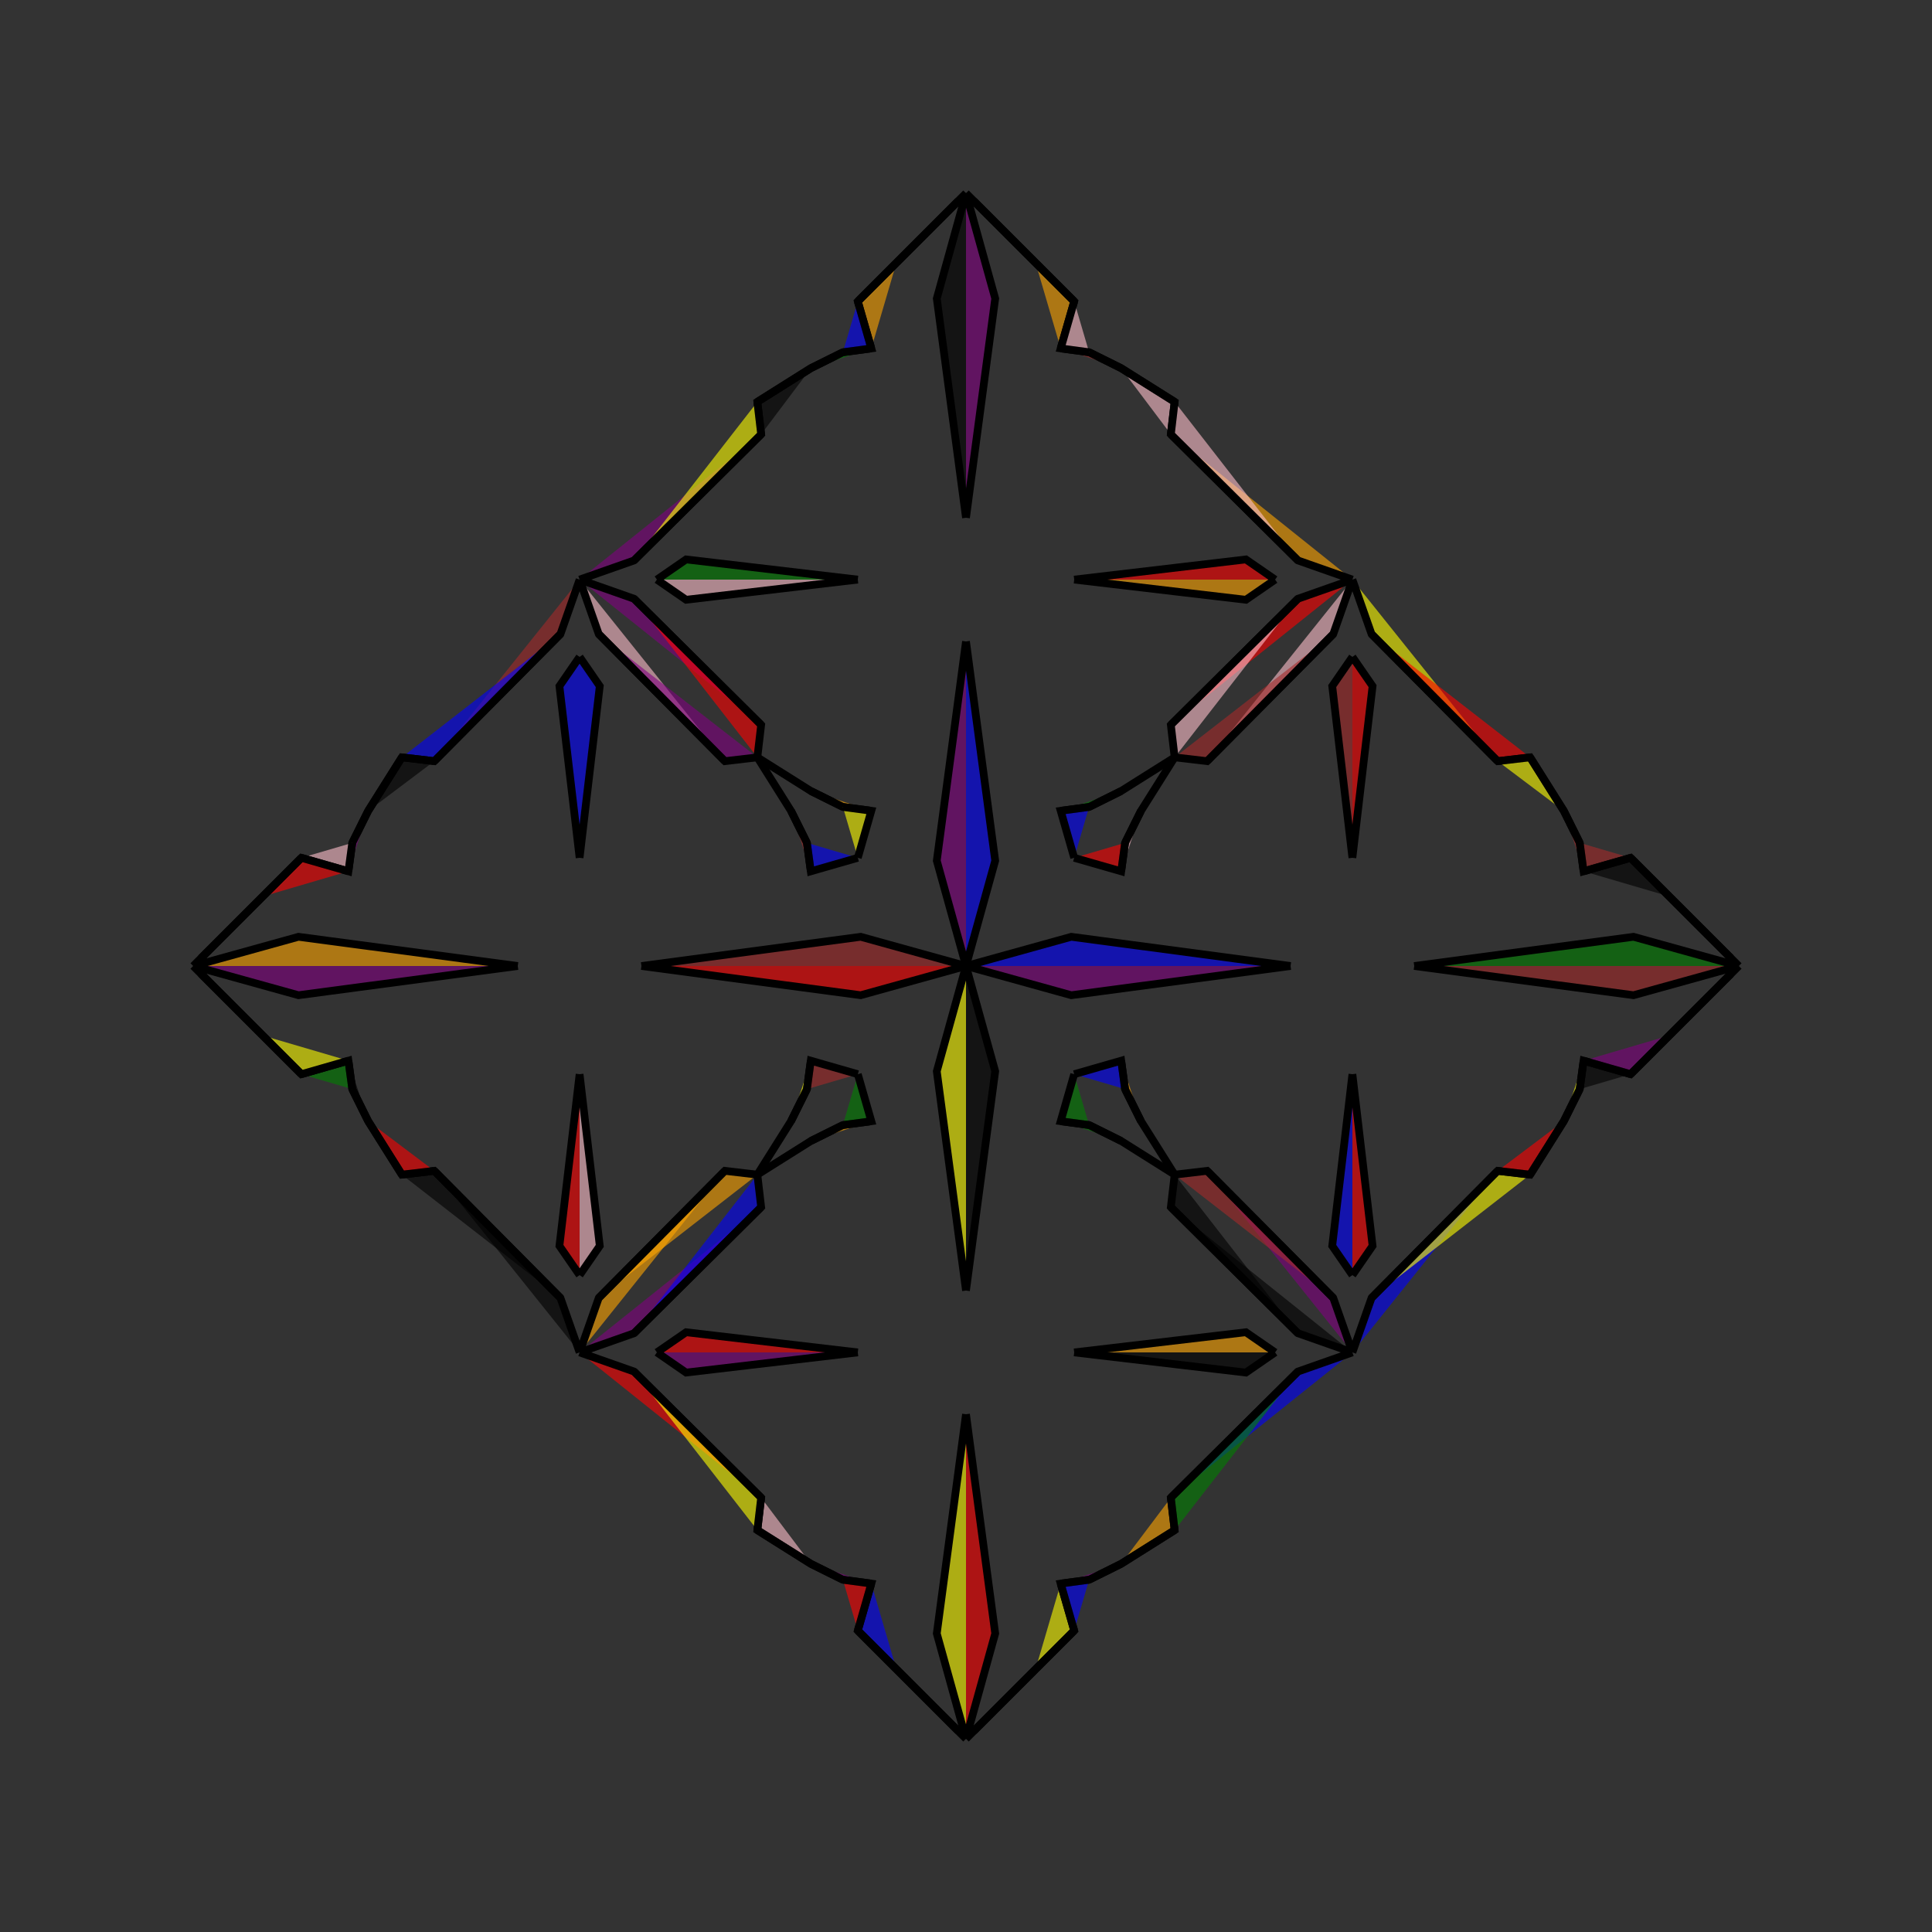 <?xml version="1.0" encoding="UTF-8"?>
<svg xmlns="http://www.w3.org/2000/svg" xmlns:xlink="http://www.w3.org/1999/xlink"
     width="250" height="250" viewBox="-125.0 -125.0 250 250">
<rect x="-125.0" y="-125.0" width="250" height="250" fill="#333333" stroke="none"/>
<defs>
</defs>
<path d="M0.0,-0.0 L13.625,-3.78 L42.0,-0.0" fill="blue" fill-opacity="0.6" stroke="black" stroke-width="1" />
<path d="M0.0,-0.0 L13.625,3.78 L42.0,-0.0" fill="purple" fill-opacity="0.6" stroke="black" stroke-width="1" />
<path d="M50.0,-14.0 L47.39,-36.218 L50.0,-40.0" fill="brown" fill-opacity="0.6" stroke="black" stroke-width="1" />
<path d="M50.0,14.0 L47.39,36.218 L50.0,40.0" fill="blue" fill-opacity="0.6" stroke="black" stroke-width="1" />
<path d="M50.0,-50.0 L47.523,-42.956 L31.196,-26.507" fill="pink" fill-opacity="0.6" stroke="black" stroke-width="1" />
<path d="M50.0,50.0 L47.523,42.956 L31.196,26.507" fill="purple" fill-opacity="0.6" stroke="black" stroke-width="1" />
<path d="M47.523,-42.956 L31.196,-26.507 L27.0,-27.0" fill="brown" fill-opacity="0.6" stroke="black" stroke-width="1" />
<path d="M47.523,42.956 L31.196,26.507 L27.0,27.0" fill="brown" fill-opacity="0.6" stroke="black" stroke-width="1" />
<path d="M26.507,68.804 L27.0,73.0 L20.06,77.366" fill="orange" fill-opacity="0.6" stroke="black" stroke-width="1" />
<path d="M26.507,-68.804 L27.0,-73.0 L20.06,-77.366" fill="pink" fill-opacity="0.6" stroke="black" stroke-width="1" />
<path d="M27.0,-27.0 L22.634,-20.06 L20.582,-15.931" fill="orange" fill-opacity="0.6" stroke="black" stroke-width="1" />
<path d="M27.0,27.0 L22.634,20.06 L20.582,15.931" fill="orange" fill-opacity="0.6" stroke="black" stroke-width="1" />
<path d="M22.634,-20.06 L20.582,-15.931 L20.083,-12.252" fill="pink" fill-opacity="0.6" stroke="black" stroke-width="1" />
<path d="M22.634,20.06 L20.582,15.931 L20.083,12.252" fill="orange" fill-opacity="0.6" stroke="black" stroke-width="1" />
<path d="M20.582,-15.931 L20.083,-12.252 L14.0,-14.0" fill="red" fill-opacity="0.6" stroke="black" stroke-width="1" />
<path d="M20.582,15.931 L20.083,12.252 L14.0,14.0" fill="blue" fill-opacity="0.6" stroke="black" stroke-width="1" />
<path d="M12.252,79.917 L14.0,86.0 L9.0,91.0" fill="yellow" fill-opacity="0.6" stroke="black" stroke-width="1" />
<path d="M12.252,-79.917 L14.0,-86.0 L9.0,-91.0" fill="orange" fill-opacity="0.6" stroke="black" stroke-width="1" />
<path d="M14.0,86.0 L9.0,91.0 L1.0,99.0" fill="green" fill-opacity="0.6" stroke="black" stroke-width="1" />
<path d="M14.0,-86.0 L9.0,-91.0 L1.0,-99.0" fill="yellow" fill-opacity="0.6" stroke="black" stroke-width="1" />
<path d="M9.0,91.0 L1.0,99.0 L0.0,100.0" fill="yellow" fill-opacity="0.6" stroke="black" stroke-width="1" />
<path d="M9.0,-91.0 L1.0,-99.0 L0.0,-100.0" fill="orange" fill-opacity="0.6" stroke="black" stroke-width="1" />
<path d="M0.0,-0.0 L-13.625,-3.78 L-42.0,-0.0" fill="brown" fill-opacity="0.6" stroke="black" stroke-width="1" />
<path d="M0.0,-0.0 L-13.625,3.78 L-42.0,-0.0" fill="red" fill-opacity="0.6" stroke="black" stroke-width="1" />
<path d="M-50.0,-14.0 L-47.39,-36.218 L-50.0,-40.0" fill="blue" fill-opacity="0.6" stroke="black" stroke-width="1" />
<path d="M-50.0,14.0 L-47.39,36.218 L-50.0,40.0" fill="pink" fill-opacity="0.6" stroke="black" stroke-width="1" />
<path d="M-50.0,-50.0 L-47.523,-42.956 L-31.196,-26.507" fill="pink" fill-opacity="0.6" stroke="black" stroke-width="1" />
<path d="M-50.0,50.0 L-47.523,42.956 L-31.196,26.507" fill="orange" fill-opacity="0.6" stroke="black" stroke-width="1" />
<path d="M-47.523,-42.956 L-31.196,-26.507 L-27.0,-27.0" fill="purple" fill-opacity="0.6" stroke="black" stroke-width="1" />
<path d="M-47.523,42.956 L-31.196,26.507 L-27.0,27.0" fill="orange" fill-opacity="0.6" stroke="black" stroke-width="1" />
<path d="M-26.507,68.804 L-27.0,73.0 L-20.06,77.366" fill="pink" fill-opacity="0.6" stroke="black" stroke-width="1" />
<path d="M-26.507,-68.804 L-27.0,-73.0 L-20.06,-77.366" fill="black" fill-opacity="0.6" stroke="black" stroke-width="1" />
<path d="M-27.0,-27.0 L-22.634,-20.06 L-20.582,-15.931" fill="orange" fill-opacity="0.6" stroke="black" stroke-width="1" />
<path d="M-27.0,27.0 L-22.634,20.06 L-20.582,15.931" fill="yellow" fill-opacity="0.6" stroke="black" stroke-width="1" />
<path d="M-22.634,-20.06 L-20.582,-15.931 L-20.083,-12.252" fill="brown" fill-opacity="0.6" stroke="black" stroke-width="1" />
<path d="M-22.634,20.06 L-20.582,15.931 L-20.083,12.252" fill="yellow" fill-opacity="0.6" stroke="black" stroke-width="1" />
<path d="M-20.582,-15.931 L-20.083,-12.252 L-14.0,-14.0" fill="blue" fill-opacity="0.6" stroke="black" stroke-width="1" />
<path d="M-20.582,15.931 L-20.083,12.252 L-14.0,14.0" fill="brown" fill-opacity="0.6" stroke="black" stroke-width="1" />
<path d="M-12.252,79.917 L-14.0,86.0 L-9.0,91.0" fill="blue" fill-opacity="0.6" stroke="black" stroke-width="1" />
<path d="M-12.252,-79.917 L-14.0,-86.0 L-9.0,-91.0" fill="orange" fill-opacity="0.6" stroke="black" stroke-width="1" />
<path d="M-14.0,86.0 L-9.0,91.0 L-1.0,99.0" fill="green" fill-opacity="0.6" stroke="black" stroke-width="1" />
<path d="M-14.0,-86.0 L-9.0,-91.0 L-1.0,-99.0" fill="red" fill-opacity="0.6" stroke="black" stroke-width="1" />
<path d="M-9.0,91.0 L-1.0,99.0 L0.0,100.0" fill="blue" fill-opacity="0.6" stroke="black" stroke-width="1" />
<path d="M-9.0,-91.0 L-1.0,-99.0 L0.0,-100.0" fill="black" fill-opacity="0.6" stroke="black" stroke-width="1" />
<path d="M100.0,-0.0 L86.375,3.78 L58.0,-0.0" fill="brown" fill-opacity="0.6" stroke="black" stroke-width="1" />
<path d="M100.0,-0.0 L86.375,-3.78 L58.0,-0.0" fill="green" fill-opacity="0.6" stroke="black" stroke-width="1" />
<path d="M50.0,14.0 L52.61,36.218 L50.0,40.0" fill="red" fill-opacity="0.6" stroke="black" stroke-width="1" />
<path d="M50.0,-14.0 L52.61,-36.218 L50.0,-40.0" fill="red" fill-opacity="0.6" stroke="black" stroke-width="1" />
<path d="M50.0,50.0 L52.477,42.956 L68.804,26.507" fill="blue" fill-opacity="0.6" stroke="black" stroke-width="1" />
<path d="M50.0,-50.0 L52.477,-42.956 L68.804,-26.507" fill="yellow" fill-opacity="0.6" stroke="black" stroke-width="1" />
<path d="M52.477,42.956 L68.804,26.507 L73.0,27.0" fill="yellow" fill-opacity="0.6" stroke="black" stroke-width="1" />
<path d="M52.477,-42.956 L68.804,-26.507 L73.0,-27.0" fill="red" fill-opacity="0.6" stroke="black" stroke-width="1" />
<path d="M68.804,26.507 L73.0,27.0 L77.366,20.06" fill="red" fill-opacity="0.6" stroke="black" stroke-width="1" />
<path d="M68.804,-26.507 L73.0,-27.0 L77.366,-20.06" fill="yellow" fill-opacity="0.6" stroke="black" stroke-width="1" />
<path d="M73.0,27.0 L77.366,20.06 L79.418,15.931" fill="red" fill-opacity="0.6" stroke="black" stroke-width="1" />
<path d="M73.0,-27.0 L77.366,-20.06 L79.418,-15.931" fill="red" fill-opacity="0.6" stroke="black" stroke-width="1" />
<path d="M77.366,20.06 L79.418,15.931 L79.917,12.252" fill="yellow" fill-opacity="0.6" stroke="black" stroke-width="1" />
<path d="M77.366,-20.06 L79.418,-15.931 L79.917,-12.252" fill="brown" fill-opacity="0.6" stroke="black" stroke-width="1" />
<path d="M79.418,15.931 L79.917,12.252 L86.0,14.0" fill="black" fill-opacity="0.6" stroke="black" stroke-width="1" />
<path d="M79.418,-15.931 L79.917,-12.252 L86.0,-14.0" fill="brown" fill-opacity="0.6" stroke="black" stroke-width="1" />
<path d="M79.917,12.252 L86.0,14.0 L91.0,9.0" fill="purple" fill-opacity="0.6" stroke="black" stroke-width="1" />
<path d="M79.917,-12.252 L86.0,-14.0 L91.0,-9.0" fill="black" fill-opacity="0.6" stroke="black" stroke-width="1" />
<path d="M86.0,14.0 L91.0,9.0 L99.0,1.0" fill="yellow" fill-opacity="0.6" stroke="black" stroke-width="1" />
<path d="M86.0,-14.0 L91.0,-9.0 L99.0,-1.0" fill="purple" fill-opacity="0.6" stroke="black" stroke-width="1" />
<path d="M91.0,9.0 L99.0,1.0 L100.0,-0.0" fill="red" fill-opacity="0.6" stroke="black" stroke-width="1" />
<path d="M91.0,-9.0 L99.0,-1.0 L100.0,-0.0" fill="purple" fill-opacity="0.6" stroke="black" stroke-width="1" />
<path d="M0.0,-0.0 L3.78,-13.625 L0.0,-42.0" fill="blue" fill-opacity="0.6" stroke="black" stroke-width="1" />
<path d="M0.0,-0.0 L3.78,13.625 L0.0,42.0" fill="black" fill-opacity="0.6" stroke="black" stroke-width="1" />
<path d="M0.0,100.0 L3.78,86.375 L0.0,58.0" fill="red" fill-opacity="0.6" stroke="black" stroke-width="1" />
<path d="M0.0,-100.0 L3.78,-86.375 L0.0,-58.0" fill="purple" fill-opacity="0.6" stroke="black" stroke-width="1" />
<path d="M14.0,-50.0 L36.218,-47.39 L40.0,-50.0" fill="orange" fill-opacity="0.6" stroke="black" stroke-width="1" />
<path d="M14.0,50.0 L36.218,47.39 L40.0,50.0" fill="orange" fill-opacity="0.6" stroke="black" stroke-width="1" />
<path d="M14.0,50.0 L36.218,52.61 L40.0,50.0" fill="black" fill-opacity="0.6" stroke="black" stroke-width="1" />
<path d="M14.0,-50.0 L36.218,-52.61 L40.0,-50.0" fill="red" fill-opacity="0.6" stroke="black" stroke-width="1" />
<path d="M50.0,-50.0 L42.956,-47.523 L26.507,-31.196" fill="red" fill-opacity="0.6" stroke="black" stroke-width="1" />
<path d="M50.0,50.0 L42.956,47.523 L26.507,31.196" fill="black" fill-opacity="0.6" stroke="black" stroke-width="1" />
<path d="M50.0,50.0 L42.956,52.477 L26.507,68.804" fill="blue" fill-opacity="0.6" stroke="black" stroke-width="1" />
<path d="M50.0,-50.0 L42.956,-52.477 L26.507,-68.804" fill="orange" fill-opacity="0.6" stroke="black" stroke-width="1" />
<path d="M42.956,-47.523 L26.507,-31.196 L27.0,-27.0" fill="pink" fill-opacity="0.6" stroke="black" stroke-width="1" />
<path d="M42.956,47.523 L26.507,31.196 L27.0,27.0" fill="black" fill-opacity="0.6" stroke="black" stroke-width="1" />
<path d="M42.956,52.477 L26.507,68.804 L27.0,73.0" fill="green" fill-opacity="0.6" stroke="black" stroke-width="1" />
<path d="M42.956,-52.477 L26.507,-68.804 L27.0,-73.0" fill="pink" fill-opacity="0.6" stroke="black" stroke-width="1" />
<path d="M27.0,-27.0 L20.06,-22.634 L15.931,-20.582" fill="red" fill-opacity="0.6" stroke="black" stroke-width="1" />
<path d="M27.0,27.0 L20.06,22.634 L15.931,20.582" fill="red" fill-opacity="0.6" stroke="black" stroke-width="1" />
<path d="M27.0,73.0 L20.06,77.366 L15.931,79.418" fill="black" fill-opacity="0.6" stroke="black" stroke-width="1" />
<path d="M27.0,-73.0 L20.06,-77.366 L15.931,-79.418" fill="blue" fill-opacity="0.6" stroke="black" stroke-width="1" />
<path d="M20.06,-22.634 L15.931,-20.582 L12.252,-20.083" fill="green" fill-opacity="0.6" stroke="black" stroke-width="1" />
<path d="M20.06,22.634 L15.931,20.582 L12.252,20.083" fill="green" fill-opacity="0.6" stroke="black" stroke-width="1" />
<path d="M20.06,77.366 L15.931,79.418 L12.252,79.917" fill="purple" fill-opacity="0.6" stroke="black" stroke-width="1" />
<path d="M20.06,-77.366 L15.931,-79.418 L12.252,-79.917" fill="brown" fill-opacity="0.6" stroke="black" stroke-width="1" />
<path d="M15.931,-20.582 L12.252,-20.083 L14.0,-14.0" fill="blue" fill-opacity="0.6" stroke="black" stroke-width="1" />
<path d="M15.931,20.582 L12.252,20.083 L14.0,14.0" fill="green" fill-opacity="0.6" stroke="black" stroke-width="1" />
<path d="M15.931,79.418 L12.252,79.917 L14.0,86.0" fill="blue" fill-opacity="0.6" stroke="black" stroke-width="1" />
<path d="M15.931,-79.418 L12.252,-79.917 L14.0,-86.0" fill="pink" fill-opacity="0.6" stroke="black" stroke-width="1" />
<path d="M0.0,100.0 L-3.78,86.375 L0.0,58.0" fill="yellow" fill-opacity="0.6" stroke="black" stroke-width="1" />
<path d="M0.0,-0.0 L-3.78,-13.625 L0.0,-42.0" fill="purple" fill-opacity="0.6" stroke="black" stroke-width="1" />
<path d="M0.0,-0.0 L-3.78,13.625 L0.0,42.0" fill="yellow" fill-opacity="0.6" stroke="black" stroke-width="1" />
<path d="M0.0,-100.0 L-3.78,-86.375 L0.0,-58.0" fill="black" fill-opacity="0.6" stroke="black" stroke-width="1" />
<path d="M-14.0,50.0 L-36.218,52.61 L-40.0,50.0" fill="purple" fill-opacity="0.6" stroke="black" stroke-width="1" />
<path d="M-14.0,-50.0 L-36.218,-47.39 L-40.0,-50.0" fill="pink" fill-opacity="0.6" stroke="black" stroke-width="1" />
<path d="M-14.0,50.0 L-36.218,47.39 L-40.0,50.0" fill="red" fill-opacity="0.6" stroke="black" stroke-width="1" />
<path d="M-14.0,-50.0 L-36.218,-52.61 L-40.0,-50.0" fill="green" fill-opacity="0.6" stroke="black" stroke-width="1" />
<path d="M-50.0,50.0 L-42.956,52.477 L-26.507,68.804" fill="red" fill-opacity="0.6" stroke="black" stroke-width="1" />
<path d="M-50.0,-50.0 L-42.956,-47.523 L-26.507,-31.196" fill="purple" fill-opacity="0.6" stroke="black" stroke-width="1" />
<path d="M-50.0,50.0 L-42.956,47.523 L-26.507,31.196" fill="purple" fill-opacity="0.6" stroke="black" stroke-width="1" />
<path d="M-50.0,-50.0 L-42.956,-52.477 L-26.507,-68.804" fill="purple" fill-opacity="0.6" stroke="black" stroke-width="1" />
<path d="M-42.956,52.477 L-26.507,68.804 L-27.0,73.0" fill="yellow" fill-opacity="0.6" stroke="black" stroke-width="1" />
<path d="M-42.956,-47.523 L-26.507,-31.196 L-27.0,-27.0" fill="red" fill-opacity="0.6" stroke="black" stroke-width="1" />
<path d="M-42.956,47.523 L-26.507,31.196 L-27.0,27.0" fill="blue" fill-opacity="0.6" stroke="black" stroke-width="1" />
<path d="M-42.956,-52.477 L-26.507,-68.804 L-27.0,-73.0" fill="yellow" fill-opacity="0.6" stroke="black" stroke-width="1" />
<path d="M-27.0,73.0 L-20.06,77.366 L-15.931,79.418" fill="pink" fill-opacity="0.6" stroke="black" stroke-width="1" />
<path d="M-27.0,-27.0 L-20.06,-22.634 L-15.931,-20.582" fill="red" fill-opacity="0.6" stroke="black" stroke-width="1" />
<path d="M-27.0,27.0 L-20.06,22.634 L-15.931,20.582" fill="yellow" fill-opacity="0.6" stroke="black" stroke-width="1" />
<path d="M-27.0,-73.0 L-20.06,-77.366 L-15.931,-79.418" fill="brown" fill-opacity="0.6" stroke="black" stroke-width="1" />
<path d="M-20.06,77.366 L-15.931,79.418 L-12.252,79.917" fill="purple" fill-opacity="0.6" stroke="black" stroke-width="1" />
<path d="M-20.06,-22.634 L-15.931,-20.582 L-12.252,-20.083" fill="orange" fill-opacity="0.6" stroke="black" stroke-width="1" />
<path d="M-20.06,22.634 L-15.931,20.582 L-12.252,20.083" fill="orange" fill-opacity="0.6" stroke="black" stroke-width="1" />
<path d="M-20.06,-77.366 L-15.931,-79.418 L-12.252,-79.917" fill="green" fill-opacity="0.6" stroke="black" stroke-width="1" />
<path d="M-15.931,79.418 L-12.252,79.917 L-14.0,86.0" fill="red" fill-opacity="0.6" stroke="black" stroke-width="1" />
<path d="M-15.931,-20.582 L-12.252,-20.083 L-14.0,-14.0" fill="yellow" fill-opacity="0.6" stroke="black" stroke-width="1" />
<path d="M-15.931,20.582 L-12.252,20.083 L-14.0,14.0" fill="green" fill-opacity="0.6" stroke="black" stroke-width="1" />
<path d="M-15.931,-79.418 L-12.252,-79.917 L-14.0,-86.0" fill="blue" fill-opacity="0.6" stroke="black" stroke-width="1" />
<path d="M-100.0,-0.0 L-86.375,-3.78 L-58.0,-0.0" fill="orange" fill-opacity="0.6" stroke="black" stroke-width="1" />
<path d="M-100.0,-0.0 L-86.375,3.78 L-58.0,-0.0" fill="purple" fill-opacity="0.6" stroke="black" stroke-width="1" />
<path d="M-50.0,-14.0 L-52.61,-36.218 L-50.0,-40.0" fill="blue" fill-opacity="0.6" stroke="black" stroke-width="1" />
<path d="M-50.0,14.0 L-52.61,36.218 L-50.0,40.0" fill="red" fill-opacity="0.6" stroke="black" stroke-width="1" />
<path d="M-50.0,-50.0 L-52.477,-42.956 L-68.804,-26.507" fill="brown" fill-opacity="0.6" stroke="black" stroke-width="1" />
<path d="M-50.0,50.0 L-52.477,42.956 L-68.804,26.507" fill="black" fill-opacity="0.6" stroke="black" stroke-width="1" />
<path d="M-52.477,-42.956 L-68.804,-26.507 L-73.0,-27.0" fill="blue" fill-opacity="0.6" stroke="black" stroke-width="1" />
<path d="M-52.477,42.956 L-68.804,26.507 L-73.0,27.0" fill="black" fill-opacity="0.6" stroke="black" stroke-width="1" />
<path d="M-68.804,-26.507 L-73.0,-27.0 L-77.366,-20.06" fill="black" fill-opacity="0.6" stroke="black" stroke-width="1" />
<path d="M-68.804,26.507 L-73.0,27.0 L-77.366,20.06" fill="red" fill-opacity="0.6" stroke="black" stroke-width="1" />
<path d="M-73.0,-27.0 L-77.366,-20.06 L-79.418,-15.931" fill="brown" fill-opacity="0.6" stroke="black" stroke-width="1" />
<path d="M-73.0,27.0 L-77.366,20.06 L-79.418,15.931" fill="purple" fill-opacity="0.6" stroke="black" stroke-width="1" />
<path d="M-77.366,-20.06 L-79.418,-15.931 L-79.917,-12.252" fill="purple" fill-opacity="0.6" stroke="black" stroke-width="1" />
<path d="M-77.366,20.06 L-79.418,15.931 L-79.917,12.252" fill="black" fill-opacity="0.6" stroke="black" stroke-width="1" />
<path d="M-79.418,-15.931 L-79.917,-12.252 L-86.0,-14.0" fill="pink" fill-opacity="0.6" stroke="black" stroke-width="1" />
<path d="M-79.418,15.931 L-79.917,12.252 L-86.0,14.0" fill="green" fill-opacity="0.6" stroke="black" stroke-width="1" />
<path d="M-79.917,-12.252 L-86.0,-14.0 L-91.0,-9.0" fill="red" fill-opacity="0.6" stroke="black" stroke-width="1" />
<path d="M-79.917,12.252 L-86.0,14.0 L-91.0,9.0" fill="yellow" fill-opacity="0.6" stroke="black" stroke-width="1" />
<path d="M-86.0,-14.0 L-91.0,-9.0 L-99.0,-1.0" fill="purple" fill-opacity="0.6" stroke="black" stroke-width="1" />
<path d="M-86.0,14.0 L-91.0,9.0 L-99.0,1.0" fill="brown" fill-opacity="0.6" stroke="black" stroke-width="1" />
<path d="M-91.0,-9.0 L-99.0,-1.0 L-100.0,-0.0" fill="pink" fill-opacity="0.6" stroke="black" stroke-width="1" />
<path d="M-91.0,9.0 L-99.0,1.0 L-100.0,-0.0" fill="pink" fill-opacity="0.6" stroke="black" stroke-width="1" />
</svg>